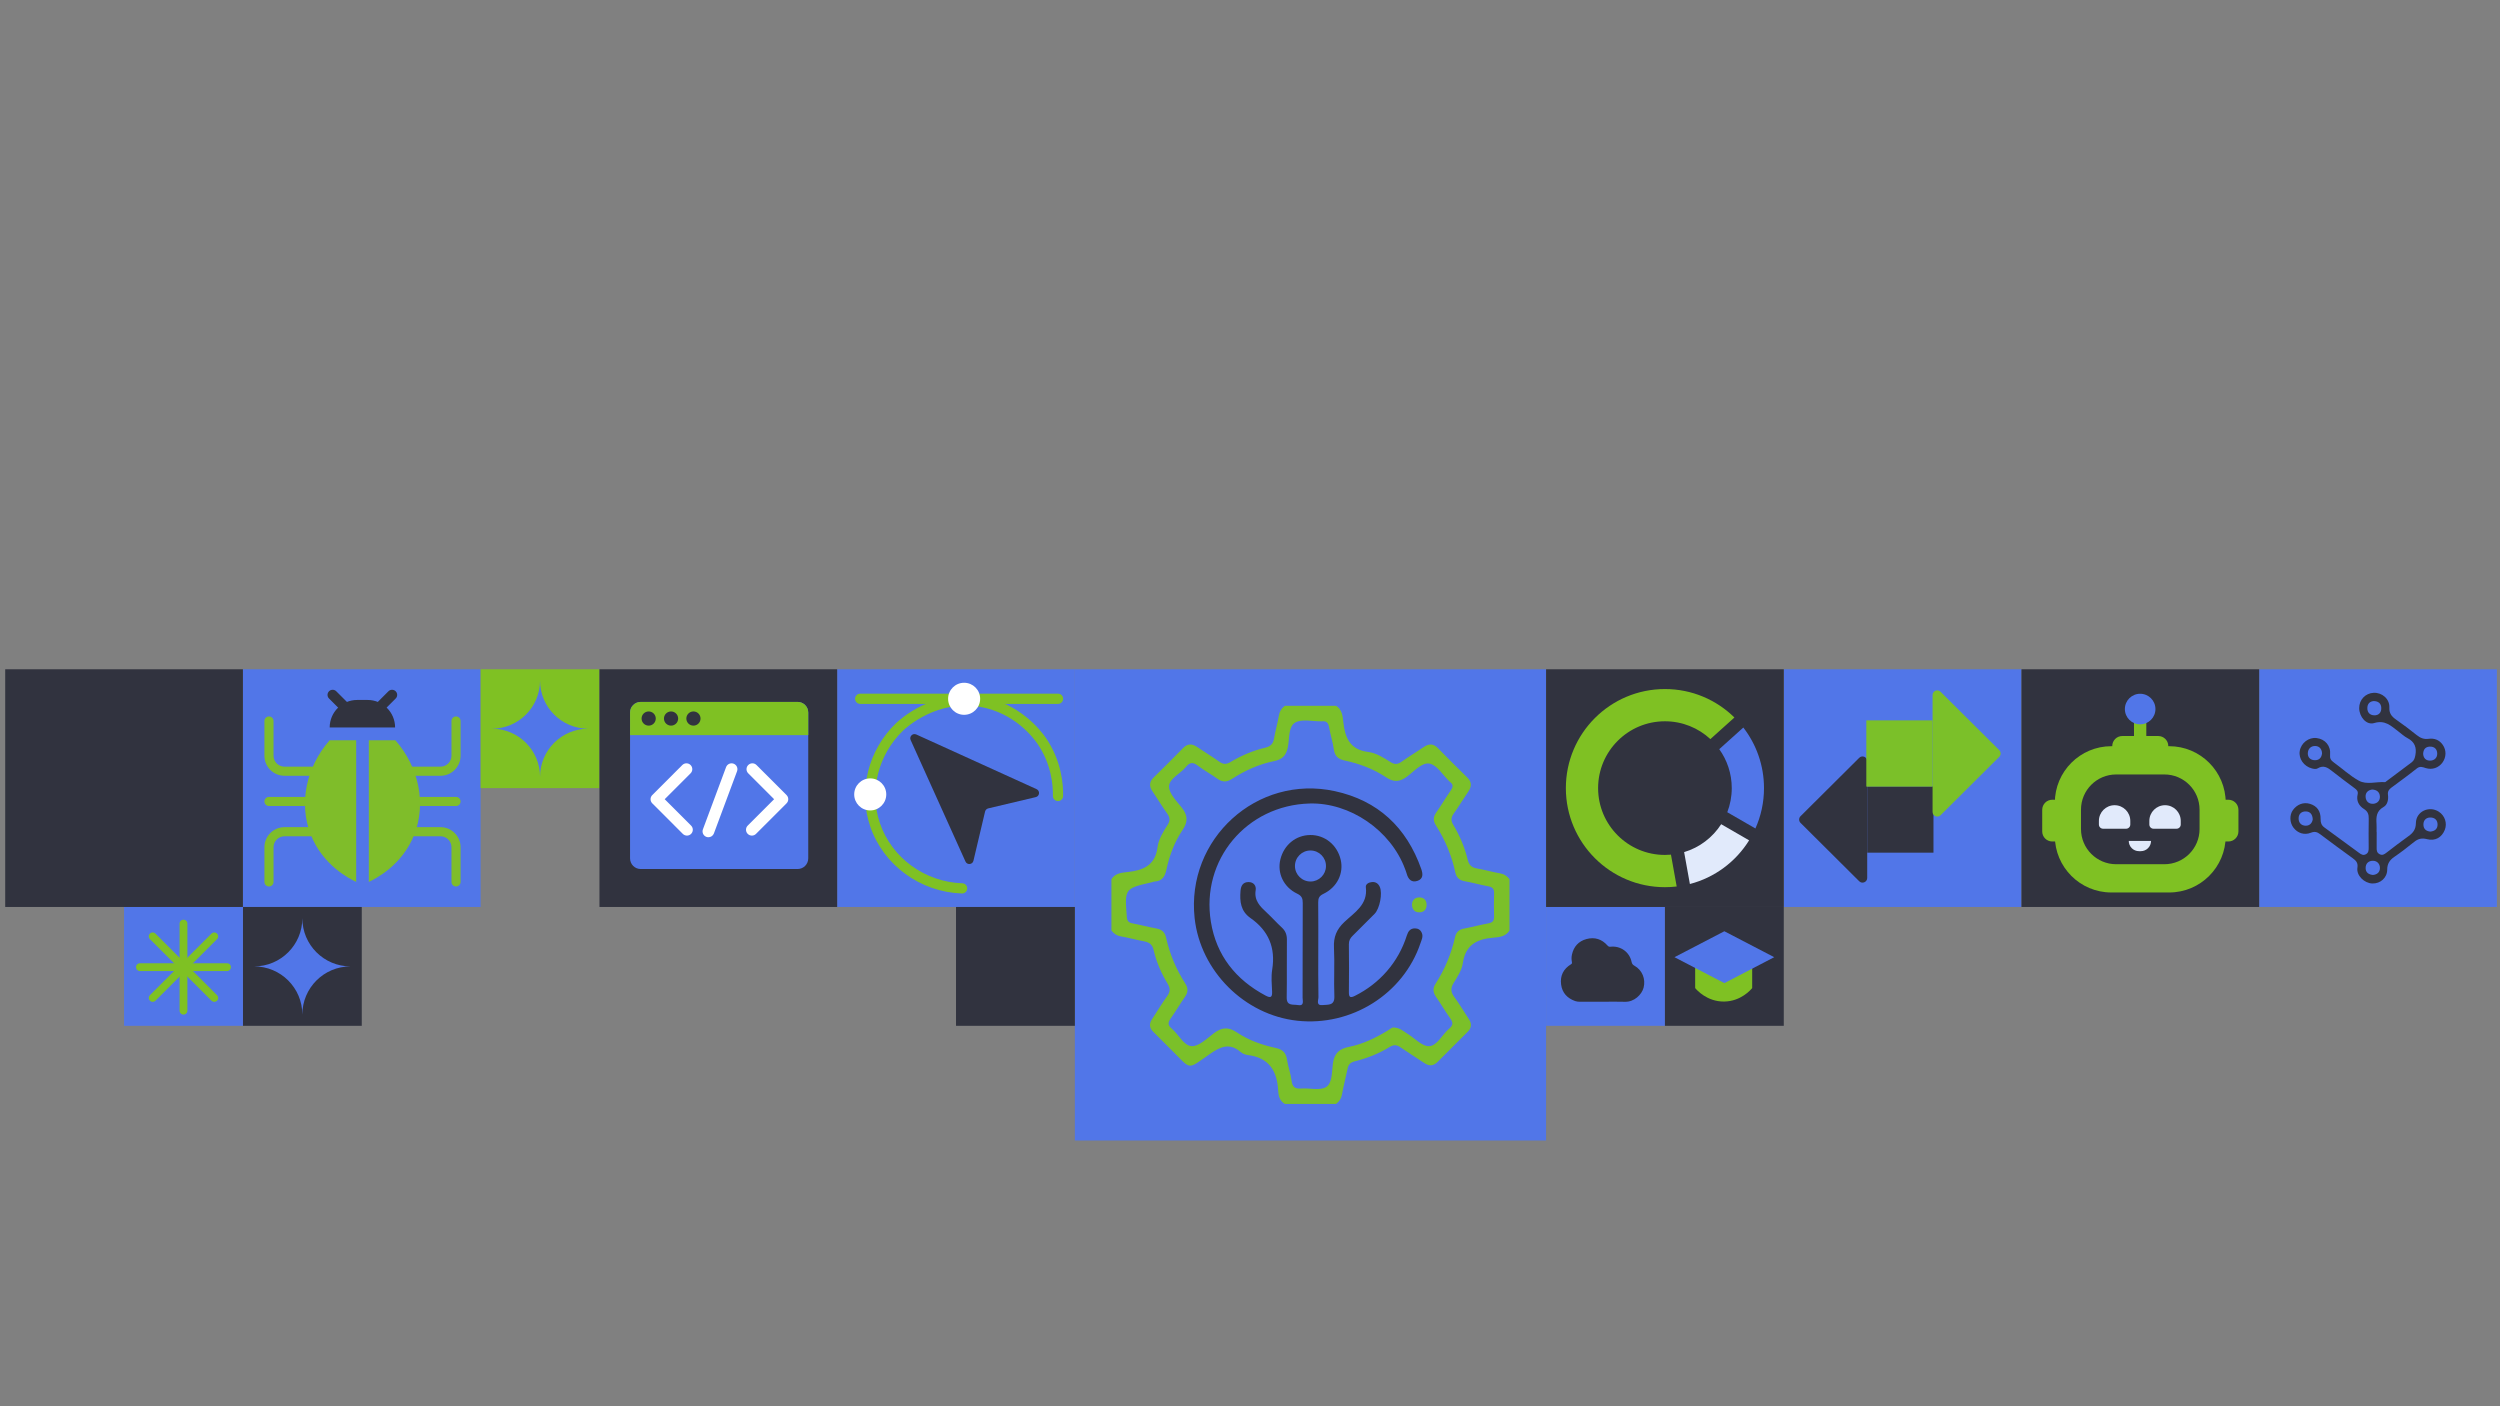 <?xml version="1.0" encoding="UTF-8" standalone="no"?>
<!-- Generator: Adobe Illustrator 25.2.1, SVG Export Plug-In . SVG Version: 6.00 Build 0)  -->

<svg
   version="1.1"
   id="Слой_1"
   x="0px"
   y="0px"
   viewBox="0 0 1920 1080"
   style="enable-background:new 0 0 1920 1080;"
   xml:space="preserve"
   sodipodi:docname="down.svg"
   inkscape:export-filename="../../Pictures/bod/down.svg"
   inkscape:export-xdpi="96"
   inkscape:export-ydpi="96"
   inkscape:version="1.4 (1:1.4+202410161351+e7c3feb100)"
   xmlns:inkscape="http://www.inkscape.org/namespaces/inkscape"
   xmlns:sodipodi="http://sodipodi.sourceforge.net/DTD/sodipodi-0.dtd"
   xmlns="http://www.w3.org/2000/svg"
   xmlns:svg="http://www.w3.org/2000/svg"><rect x="0" y="0" width="1920" height="1080" fill="#808080" stroke="none"/><defs
   id="defs57" /><sodipodi:namedview
   id="namedview57"
   pagecolor="#ffffff"
   bordercolor="#000000"
   borderopacity="0.25"
   inkscape:showpageshadow="2"
   inkscape:pageopacity="0.0"
   inkscape:pagecheckerboard="0"
   inkscape:deskcolor="#d1d1d1"
   inkscape:export-bgcolor="#00000000"
   inkscape:zoom="0.45703125"
   inkscape:cx="951.79487"
   inkscape:cy="703.45299"
   inkscape:window-width="1920"
   inkscape:window-height="1011"
   inkscape:window-x="0"
   inkscape:window-y="0"
   inkscape:window-maximized="1"
   inkscape:current-layer="Слой_1" />
<style
   type="text/css"
   id="style1">
	.st0{fill:#5176E8;}
	.st1{fill:#31333F;}
	.st2{fill:#7FC123;}
	.st3{fill:#FFFFFF;}
	.st4{fill:#E1EAFB;}
	.st5{fill:#7BC029;}
	.st6{fill:none;stroke:#7FC123;stroke-width:6;stroke-linecap:round;stroke-linejoin:round;stroke-miterlimit:10;}
	.st7{fill:#7FBD2A;}
</style>











































<g
   id="g58"
   transform="translate(-7.051,78.742)"
   style="display:none"><rect
     x="1737.6"
     y="425.26"
     class="st0"
     width="182.55"
     height="182.55"
     id="rect1" /><rect
     x="1372.49"
     y="425.26"
     class="st0"
     width="182.55"
     height="182.55"
     id="rect2" /><rect
     x="645.49"
     y="425.26"
     class="st0"
     width="182.55"
     height="182.55"
     id="rect3" /><rect
     x="189.11"
     y="425.26"
     class="st0"
     width="182.55"
     height="182.55"
     id="rect4" /><rect
     x="828.04"
     y="245.91"
     class="st0"
     width="361.89"
     height="361.89"
     id="rect5" /><rect
     x="1555.04"
     y="425.26"
     class="st1"
     width="182.55"
     height="182.55"
     id="rect6" /><rect
     x="1189.94"
     y="333.98"
     class="st0"
     width="91.28"
     height="91.28"
     id="rect7" /><rect
     x="1281.21"
     y="333.98"
     class="st1"
     width="91.28"
     height="91.28"
     id="rect8" /><rect
     x="736.77"
     y="333.98"
     class="st1"
     width="91.28"
     height="91.28"
     id="rect9" /><rect
     x="189.11"
     y="333.98"
     class="st1"
     width="91.28"
     height="91.28"
     id="rect10" /><rect
     x="97.83"
     y="333.98"
     class="st0"
     width="91.28"
     height="91.28"
     id="rect11" /><rect
     x="371.66"
     y="516.53"
     class="st2"
     width="91.28"
     height="91.28"
     id="rect12" /><path
     class="st0"
     d="m 417.3,525.19 v 0 c 0,20.42 -16.56,36.98 -36.98,36.98 v 0 c 20.42,0 36.98,16.56 36.98,36.98 v 0 c 0,-20.42 16.56,-36.98 36.98,-36.98 v 0 c -20.43,0 -36.98,-16.56 -36.98,-36.98 z"
     id="path12" /><path
     class="st0"
     d="m 234.74,342.64 v 0 c 0,20.42 -16.56,36.98 -36.98,36.98 v 0 c 20.42,0 36.98,16.56 36.98,36.98 v 0 c 0,-20.42 16.56,-36.98 36.98,-36.98 v 0 c -20.42,0 -36.98,-16.56 -36.98,-36.98 z"
     id="path13" /><rect
     x="1189.94"
     y="425.26"
     class="st1"
     width="182.55"
     height="182.55"
     id="rect13" /><rect
     x="462.94"
     y="425.26"
     class="st1"
     width="182.55"
     height="182.55"
     id="rect14" /><rect
     x="6.55"
     y="425.26"
     class="st1"
     width="182.55"
     height="182.55"
     id="rect15" /><path
     class="st0"
     d="M 615.11,454.4 H 494.6 c -4.51,0 -8.17,3.66 -8.17,8.17 v 112 c 0,4.51 3.66,8.17 8.17,8.17 h 120.51 c 4.51,0 8.17,-3.66 8.17,-8.17 v -112 c 0,-4.51 -3.66,-8.17 -8.17,-8.17 z"
     id="path15" /><path
     class="st2"
     d="M 615.11,454.4 H 494.6 c -4.51,0 -8.17,3.66 -8.17,8.17 v 17.36 h 136.85 v -17.36 c 0,-4.51 -3.66,-8.17 -8.17,-8.17 z"
     id="path16" /><circle
     class="st1"
     cx="500.73"
     cy="467.17"
     r="5.45"
     id="circle16" /><circle
     class="st1"
     cx="517.92"
     cy="467.17"
     r="5.45"
     id="circle17" /><circle
     class="st1"
     cx="535.11"
     cy="467.17"
     r="5.45"
     id="circle18" /><path
     class="st3"
     d="m 530.13,557.07 c -1.15,0 -2.3,-0.44 -3.18,-1.32 L 503.5,532.3 c -1.76,-1.76 -1.76,-4.61 0,-6.36 l 23.06,-23.06 c 1.76,-1.76 4.61,-1.76 6.36,0 1.76,1.76 1.76,4.61 0,6.36 l -19.88,19.88 20.27,20.27 c 1.76,1.76 1.76,4.61 0,6.36 -0.87,0.89 -2.03,1.32 -3.18,1.32 z"
     id="path18" /><path
     class="st3"
     d="m 579.98,557.07 c -1.15,0 -2.3,-0.44 -3.18,-1.32 -1.76,-1.76 -1.76,-4.61 0,-6.36 l 20.27,-20.27 -19.88,-19.88 c -1.76,-1.76 -1.76,-4.61 0,-6.36 1.76,-1.76 4.61,-1.76 6.36,0 l 23.06,23.06 c 0.84,0.84 1.32,1.99 1.32,3.18 0,1.19 -0.47,2.34 -1.32,3.18 l -23.45,23.45 c -0.87,0.89 -2.02,1.32 -3.18,1.32 z"
     id="path19" /><path
     class="st3"
     d="m 546.61,558.33 c -0.52,0 -1.05,-0.09 -1.57,-0.28 -2.33,-0.87 -3.52,-3.46 -2.65,-5.79 l 17.78,-47.77 c 0.87,-2.33 3.46,-3.52 5.79,-2.65 2.33,0.87 3.52,3.46 2.65,5.79 l -17.78,47.77 c -0.68,1.82 -2.39,2.93 -4.22,2.93 z"
     id="path20" /><g
     id="g27">
	<path
   class="st2"
   d="m 1668.57,476.66 h -44.42 c -23.97,0 -43.41,19.43 -43.41,43.41 v 25.53 c 0,23.97 19.44,43.4 43.41,43.4 h 44.42 c 23.97,0 43.41,-19.43 43.41,-43.4 v -25.53 c 0,-23.98 -19.44,-43.41 -43.41,-43.41 z m 23.32,63.62 c 0,14.92 -12.1,27.02 -27.02,27.02 h -37.02 c -14.92,0 -27.02,-12.1 -27.02,-27.02 v -14.89 c 0,-14.93 12.1,-27.03 27.02,-27.03 h 37.02 c 14.92,0 27.02,12.1 27.02,27.03 z"
   id="path21" />
	<path
   class="st2"
   d="m 1713.93,549.85 h -1.95 c -4.28,0 -7.74,-3.47 -7.74,-7.74 v -16.6 c 0,-4.28 3.47,-7.74 7.74,-7.74 h 1.95 c 4.28,0 7.74,3.47 7.74,7.74 v 16.6 c 0.01,4.27 -3.46,7.74 -7.74,7.74 z"
   id="path22" />
	<path
   class="st2"
   d="m 1667.89,476.58 v 1.95 c 0,4.28 -3.47,7.74 -7.74,7.74 h -27.57 c -4.28,0 -7.74,-3.47 -7.74,-7.74 v -1.95 c 0,-4.28 3.47,-7.74 7.74,-7.74 h 27.57 c 4.27,-0.01 7.74,3.46 7.74,7.74 z"
   id="path23" />
	
		<rect
   x="1641.72"
   y="453.68"
   transform="rotate(180,1646.448,463.001)"
   class="st2"
   width="9.45"
   height="18.64"
   id="rect23" />
	<path
   class="st2"
   d="m 1580.66,549.85 h -1.95 c -4.28,0 -7.74,-3.47 -7.74,-7.74 v -16.6 c 0,-4.28 3.47,-7.74 7.74,-7.74 h 1.95 c 4.28,0 7.74,3.47 7.74,7.74 v 16.6 c 0,4.27 -3.46,7.74 -7.74,7.74 z"
   id="path24" />
	<path
   class="st4"
   d="m 1627.34,521.98 v 0 c -6.66,0 -12.06,5.4 -12.06,12.06 v 2.78 c 0,1.78 1.44,3.22 3.22,3.22 h 17.68 c 1.78,0 3.22,-1.44 3.22,-3.22 v -2.78 c 0,-6.66 -5.4,-12.06 -12.06,-12.06 z"
   id="path25" />
	<path
   class="st4"
   d="m 1666.08,521.98 v 0 c -6.66,0 -12.06,5.4 -12.06,12.06 v 2.78 c 0,1.78 1.44,3.22 3.22,3.22 h 17.68 c 1.78,0 3.22,-1.44 3.22,-3.22 v -2.78 c 0.01,-6.66 -5.39,-12.06 -12.06,-12.06 z"
   id="path26" />
	<path
   class="st4"
   d="m 1647.35,557.28 h -1.4 c -4.34,0 -7.85,-3.52 -7.85,-7.85 v 0 h 17.11 v 0 c -0.01,4.33 -3.52,7.85 -7.86,7.85 z"
   id="path27" />
	<circle
   class="st0"
   cx="1646.45"
   cy="448.13"
   r="11.74"
   id="circle27" />
</g><path
     class="st2"
     d="m 1349.26,396.27 c -1,1.21 -9,10.55 -22.34,10.34 -12.81,-0.2 -20.38,-9.05 -21.45,-10.34 0,-6.04 0,-12.09 0,-18.13 h 43.79 z"
     id="path28" /><polygon
     class="st0"
     points="1326.85,352.62 1288.55,372.54 1326.85,392.47 1365.15,372.54 "
     id="polygon28" /><path
     class="st4"
     d="m 1295.96,467.38 4.42,-24.49 c 19.13,4.96 35.33,17.18 45.49,33.54 l -21.45,12.39 c -6.55,-10.19 -16.61,-17.9 -28.46,-21.44 z"
     id="path29" /><path
     class="st2"
     d="m 1316.12,554.17 18.46,16.59 c -13.73,13.52 -32.57,21.86 -53.36,21.86 -42.02,0 -76.09,-34.06 -76.09,-76.08 0,-42.02 34.07,-76.09 76.09,-76.09 3.06,0 6.07,0.18 9.03,0.53 l -4.4,24.45 c -1.53,-0.14 -3.07,-0.21 -4.63,-0.21 -28.34,0 -51.32,22.97 -51.32,51.32 0,28.34 22.98,51.32 51.32,51.32 13.48,0 25.74,-5.19 34.9,-13.69 z"
     id="path30" /><path
     class="st0"
     d="m 1357.3,516.54 c 0,17.52 -5.93,33.66 -15.88,46.52 l -18.49,-16.62 c 6.05,-8.42 9.61,-18.75 9.61,-29.9 0,-6.53 -1.22,-12.78 -3.44,-18.52 l 21.61,-12.48 c 4.24,9.47 6.59,19.96 6.59,31 z"
     id="path31" /><g
     id="g34">
	<path
   class="st2"
   d="m 741.46,597.45 c -0.05,0 -0.09,0 -0.13,0 -32.05,-1.08 -60.36,-21.78 -70.46,-51.52 -9.33,-27.5 -1.59,-58.57 19.71,-79.16 2.89,-2.79 29.27,-27.05 66.45,-20.33 28.79,5.21 44.65,25.53 48.83,31.64 11.87,17.36 13.35,35.37 13.17,44.56 -0.04,2.14 -1.79,3.85 -3.93,3.85 -0.03,0 -0.05,0 -0.08,0 -2.17,-0.04 -3.89,-1.83 -3.85,-4 0.16,-8.25 -1.16,-24.41 -11.8,-39.97 -3.74,-5.47 -17.95,-23.68 -43.74,-28.34 -33.34,-6.03 -57,15.75 -59.59,18.25 -19.13,18.49 -26.09,46.35 -17.73,70.98 9.05,26.66 34.48,45.23 63.28,46.2 2.17,0.07 3.87,1.89 3.79,4.06 -0.07,2.11 -1.81,3.78 -3.92,3.78 z"
   id="path32" />
	<circle
   class="st3"
   cx="670.89"
   cy="521.36"
   r="12.31"
   id="circle32" />
	<path
   class="st2"
   d="M 815.11,451.85 H 663.17 c -2.17,0 -3.93,-1.76 -3.93,-3.93 0,-2.17 1.76,-3.93 3.93,-3.93 h 151.94 c 2.17,0 3.93,1.76 3.93,3.93 0,2.17 -1.76,3.93 -3.93,3.93 z"
   id="path33" />
	<circle
   class="st3"
   cx="743"
   cy="447.92"
   r="12.31"
   id="circle33" />
	<path
   class="st1"
   d="m 706.23,475.32 c 30.8,14 61.6,28 92.4,42 2.81,1.28 2.41,5.39 -0.59,6.11 l -36.54,8.67 c -1.19,0.28 -2.12,1.22 -2.41,2.41 -2.98,12.61 -5.96,25.21 -8.94,37.82 -0.71,3.01 -4.84,3.41 -6.11,0.59 -14.04,-31.1 -28.07,-62.21 -42.11,-93.31 -1.23,-2.73 1.58,-5.52 4.3,-4.29 z"
   id="path34" />
</g><rect
     x="1436.57"
     y="466.96"
     class="st1"
     width="50.89"
     height="50.89"
     id="rect34" /><path
     class="st1"
     d="m 1385.35,494.96 45.08,44.85 c 2.27,2.26 6.14,0.65 6.14,-2.55 v -89.71 c 0,-3.2 -3.87,-4.81 -6.14,-2.55 l -45.08,44.85 c -1.41,1.41 -1.41,3.7 0,5.11 z"
     id="path35" /><rect
     x="1435.88"
     y="517.68"
     transform="rotate(180,1461.327,543.127)"
     class="st5"
     width="50.89"
     height="50.89"
     id="rect35" /><path
     class="st5"
     d="m 1537.99,545.68 -45.08,44.85 c -2.27,2.26 -6.14,0.65 -6.14,-2.55 v -89.71 c 0,-3.2 3.87,-4.81 6.14,-2.55 l 45.08,44.85 c 1.42,1.41 1.42,3.7 0,5.11 z"
     id="path36" /><line
     class="st6"
     x1="143.47"
     y1="345.6"
     x2="143.47"
     y2="412.49"
     id="line36" /><line
     class="st6"
     x1="110.02"
     y1="379.04"
     x2="176.91"
     y2="379.04"
     id="line37" /><line
     class="st6"
     x1="119.82"
     y1="355.39"
     x2="167.12"
     y2="402.69"
     id="line38" /><line
     class="st6"
     x1="119.82"
     y1="402.69"
     x2="167.12"
     y2="355.39"
     id="line39" /><g
     id="g50">
	<g
   id="g49">
		<path
   class="st7"
   d="m 209.13,592.07 c -1.93,0 -3.5,-1.57 -3.5,-3.5 v -26.64 c 0,-8.5 6.92,-15.42 15.42,-15.42 h 25.11 c 1.93,0 3.5,1.57 3.5,3.5 0,1.93 -1.57,3.5 -3.5,3.5 h -25.11 c -4.64,0 -8.42,3.78 -8.42,8.42 v 26.64 c 0,1.93 -1.56,3.5 -3.5,3.5 z"
   id="path39" />
		<path
   class="st7"
   d="m 246.15,507.05 h -25.11 c -8.5,0 -15.42,-6.92 -15.42,-15.42 v -26.64 c 0,-1.93 1.57,-3.5 3.5,-3.5 1.93,0 3.5,1.57 3.5,3.5 v 26.64 c 0,4.64 3.77,8.42 8.42,8.42 h 25.11 c 1.93,0 3.5,1.57 3.5,3.5 0,1.93 -1.56,3.5 -3.5,3.5 z"
   id="path40" />
		<path
   class="st7"
   d="m 244.45,530.28 h -35.32 c -1.93,0 -3.5,-1.57 -3.5,-3.5 0,-1.93 1.57,-3.5 3.5,-3.5 h 35.32 c 1.93,0 3.5,1.57 3.5,3.5 0,1.93 -1.56,3.5 -3.5,3.5 z"
   id="path41" />
		<path
   class="st7"
   d="m 276.11,479.8 v 108.77 c -5.4,-2.54 -25.67,-12.86 -34.89,-36.26 -9.38,-23.79 -3.66,-51.81 14.47,-72.51 6.8,0 13.61,0 20.42,0 z"
   id="path42" />
		<path
   class="st7"
   d="m 352.78,592.07 c 1.93,0 3.5,-1.57 3.5,-3.5 v -26.64 c 0,-8.5 -6.92,-15.42 -15.42,-15.42 h -25.11 c -1.93,0 -3.5,1.57 -3.5,3.5 0,1.93 1.57,3.5 3.5,3.5 h 25.11 c 4.64,0 8.42,3.78 8.42,8.42 v 26.64 c 0,1.93 1.57,3.5 3.5,3.5 z"
   id="path43" />
		<path
   class="st7"
   d="m 315.76,507.05 h 25.11 c 8.5,0 15.42,-6.92 15.42,-15.42 v -26.64 c 0,-1.93 -1.57,-3.5 -3.5,-3.5 -1.93,0 -3.5,1.57 -3.5,3.5 v 26.64 c 0,4.64 -3.77,8.42 -8.42,8.42 h -25.11 c -1.93,0 -3.5,1.57 -3.5,3.5 0,1.93 1.57,3.5 3.5,3.5 z"
   id="path44" />
		<path
   class="st7"
   d="m 317.46,530.28 h 35.32 c 1.93,0 3.5,-1.57 3.5,-3.5 0,-1.93 -1.57,-3.5 -3.5,-3.5 h -35.32 c -1.93,0 -3.5,1.57 -3.5,3.5 0,1.93 1.57,3.5 3.5,3.5 z"
   id="path45" />
		<path
   class="st7"
   d="m 285.8,479.8 v 108.77 c 5.4,-2.54 25.67,-12.86 34.89,-36.26 9.38,-23.79 3.66,-51.81 -14.47,-72.51 -6.8,0 -13.61,0 -20.42,0 z"
   id="path46" />
		<g
   id="g47">
			<path
   class="st1"
   d="m 285.05,448.82 h -8.01 c -11.66,0 -21.11,9.45 -21.11,21.11 v 0 h 50.23 v 0 c -0.01,-11.66 -9.46,-21.11 -21.11,-21.11 z"
   id="path47" />
		</g>
		<path
   class="st1"
   d="m 287.52,461.3 v 0 c -1.54,-1.54 -1.54,-4.03 0,-5.56 l 13.59,-13.59 c 1.54,-1.54 4.03,-1.54 5.56,0 v 0 c 1.54,1.54 1.54,4.03 0,5.56 l -13.59,13.59 c -1.53,1.53 -4.02,1.53 -5.56,0 z"
   id="path48" />
		<path
   class="st1"
   d="m 274.63,461.3 v 0 c 1.54,-1.54 1.54,-4.03 0,-5.56 l -13.59,-13.59 c -1.54,-1.54 -4.03,-1.54 -5.56,0 v 0 c -1.54,1.54 -1.54,4.03 0,5.56 l 13.59,13.59 c 1.53,1.53 4.02,1.53 5.56,0 z"
   id="path49" />
	</g>
</g><g
     id="g52">
	<g
   id="g51">
		<path
   class="st1"
   d="m 1265.17,388 c -0.85,6.41 -4.72,10.52 -10.78,12.69 -1.23,0.43 -2.42,0.54 -3.68,0.53 -5.87,-0.01 -11.74,-0.01 -17.61,-0.01 -5.65,0 -11.31,-0.15 -16.95,0.04 -7.08,0.23 -12.96,-5.51 -14.35,-10.89 -1.69,-6.56 1.06,-13.47 7,-16.77 1.29,-0.72 1.93,-1.45 2.25,-2.99 1.54,-7.55 8.45,-12.49 16.12,-11.65 1.05,0.12 1.65,-0.1 2.36,-0.9 4.36,-4.95 9.86,-6.69 16.18,-4.98 6.06,1.65 9.8,5.79 11.15,11.97 0.42,1.89 0.38,3.83 0.01,5.72 -0.17,0.85 -0.03,1.23 0.72,1.68 5.83,3.56 8.47,8.83 7.58,15.56 z"
   id="path50" />
	</g>
</g><g
     id="g55">
	<g
   id="g54">
		<path
   class="st5"
   d="m 989.29,274 c 13.13,0 26.27,0 39.4,0 2.39,1.84 3.95,4.01 4.49,7.18 1.02,5.99 2.76,11.87 3.77,17.86 0.7,4.12 2.68,6.15 6.76,7.1 9.5,2.23 18.43,6.08 26.8,11.08 3.15,1.88 5.56,1.79 8.57,-0.37 5.49,-3.96 11.36,-7.39 16.94,-11.22 3.94,-2.7 7.34,-2.73 10.83,0.83 7.43,7.59 14.94,15.11 22.54,22.54 3.56,3.48 3.54,6.88 0.83,10.83 -3.83,5.59 -7.26,11.45 -11.22,16.94 -2.16,3 -2.35,5.46 -0.37,8.56 3.42,5.34 7.03,11.05 7.79,17.16 1.77,14.09 10.96,17.83 22.95,19.15 4.6,0.51 9.57,0.86 12.48,5.52 0,13.13 0,26.27 0,39.4 -1.84,2.39 -4.01,3.95 -7.18,4.49 -5.99,1.02 -11.87,2.71 -17.85,3.81 -3.91,0.72 -6.35,2.33 -7.32,6.51 -2.16,9.28 -5.92,18.02 -10.86,26.14 -2.23,3.66 -1.92,6.29 0.53,9.66 4.12,5.65 7.66,11.71 11.52,17.54 2.36,3.57 2,6.72 -1.02,9.7 -4.66,4.61 -9.22,9.32 -13.9,13.9 -15.57,15.23 -11.47,15.68 -29.45,3.15 -8.15,-5.68 -15.12,-8.91 -23.66,-1.63 -1.47,1.26 -3.62,2.13 -5.56,2.37 -16.49,2 -22.61,12.39 -23.34,27.74 -0.17,3.68 -1.3,7.62 -5.07,9.79 -13.13,0 -26.27,0 -39.4,0 -2.38,-1.84 -3.92,-4.01 -4.49,-7.18 -1.19,-6.65 -2.94,-13.2 -4.31,-19.83 -0.66,-3.19 -2.1,-4.86 -5.54,-5.71 -9.44,-2.33 -18.48,-5.92 -26.79,-11.01 -3.25,-1.99 -5.58,-1.63 -8.49,0.39 -5.93,4.12 -12.1,7.89 -18.09,11.93 -3.75,2.53 -7.02,2.39 -10.27,-0.9 -7.62,-7.72 -15.31,-15.37 -23.01,-23.02 -3.01,-2.99 -3.38,-6.14 -1.01,-9.7 3.74,-5.65 7.15,-11.53 11.16,-16.97 2.75,-3.73 3.17,-6.72 0.6,-10.85 -2.96,-4.75 -6.3,-9.92 -7.06,-15.25 -2.03,-14.06 -10.86,-18.54 -23.39,-19.57 -4.61,-0.38 -9.56,-0.87 -12.47,-5.51 0,-13.13 0,-26.27 0,-39.4 1.84,-2.38 4.01,-3.94 7.19,-4.48 6,-1.01 11.86,-2.77 17.86,-3.78 4.14,-0.7 6.11,-2.73 7.08,-6.78 2.28,-9.49 6.09,-18.43 11.1,-26.79 1.89,-3.15 1.78,-5.56 -0.38,-8.56 -3.95,-5.49 -7.39,-11.36 -11.22,-16.94 -2.7,-3.95 -2.72,-7.35 0.84,-10.82 7.6,-7.43 15.11,-14.94 22.54,-22.54 3.48,-3.56 6.88,-3.52 10.83,-0.82 5.59,3.83 11.45,7.26 16.94,11.22 3.01,2.17 5.46,2.34 8.56,0.36 5.34,-3.42 11.06,-7.03 17.16,-7.79 14.11,-1.75 17.82,-10.97 19.13,-22.95 0.51,-4.62 0.89,-9.57 5.53,-12.48 z M 945.4,521.02 c 0.97,-0.08 2.77,1.47 4.68,2.62 9.16,5.52 18.79,10.2 29.25,12.26 7.57,1.49 11.3,4.91 12.41,12.62 0.92,6.36 0.29,15.11 5.19,18.21 4.75,3 12.72,0.67 19.24,1.18 4.89,0.38 6.8,-1.36 7.38,-6.25 0.63,-5.35 2.7,-10.52 3.45,-15.87 0.74,-5.3 3.36,-7.89 8.48,-8.99 10.67,-2.3 21.02,-5.92 30.06,-12.01 6.57,-4.42 11.66,-3.9 17.69,0.69 5.33,4.07 11.61,10.26 17.08,9.88 6.05,-0.42 9.95,-9.06 15.31,-13.53 3.25,-2.71 2.8,-4.87 0.59,-7.95 -3.82,-5.32 -7.09,-11.04 -10.85,-16.41 -2.39,-3.42 -2.54,-6.57 -0.32,-10.03 7.03,-10.94 12.03,-22.74 14.85,-35.45 0.87,-3.92 3.08,-6.22 7.26,-6.96 6.22,-1.1 12.34,-2.79 18.55,-3.97 2.92,-0.55 4.08,-1.75 4.32,-4.87 1.71,-21.9 1.78,-21.9 -19.26,-26.71 -0.66,-0.15 -1.3,-0.51 -1.96,-0.54 -5.81,-0.24 -8.04,-3.78 -9.16,-9.04 -2.32,-10.91 -6.2,-21.36 -12.44,-30.6 -4.22,-6.24 -4.03,-11.19 0.57,-17.03 4.03,-5.11 10.01,-11.06 9.84,-16.47 -0.18,-5.99 -8.7,-9.64 -12.96,-14.87 -2.78,-3.41 -5.22,-3.99 -8.96,-1.12 -4.83,3.71 -10.28,6.6 -15.22,10.17 -3.86,2.78 -7.21,2.71 -11.16,0.15 -9.95,-6.42 -20.7,-11.32 -32.29,-13.65 -6.62,-1.33 -9.47,-4.54 -10.71,-10.96 -1.25,-6.5 -0.28,-15.55 -5.57,-18.66 -5.08,-2.99 -13.19,-0.86 -19.97,-0.98 -0.23,0 -0.46,0.02 -0.68,0 -3.38,-0.4 -4.78,1.18 -5.37,4.48 -1.02,5.78 -2.89,11.42 -3.7,17.21 -0.72,5.16 -3.48,7.41 -8.22,8.41 -11.38,2.4 -22.21,6.48 -31.87,12.89 -5.84,3.87 -10.28,3.71 -15.86,-0.37 -5.57,-4.06 -11.67,-11.28 -17.55,-10.13 -5.77,1.13 -10.25,8.88 -15.3,13.72 -0.16,0.16 -0.31,0.33 -0.49,0.47 -2.56,1.89 -2.3,3.82 -0.57,6.31 3.87,5.57 7.3,11.45 11.2,16.99 2.42,3.43 2.54,6.43 0.29,9.96 -7.11,11.15 -12.12,23.21 -14.91,36.15 -0.87,4.04 -3.23,6.06 -7.36,6.77 -6,1.04 -11.88,2.78 -17.88,3.84 -3.31,0.59 -4.64,1.98 -4.53,5.37 0.19,5.88 0.18,11.78 0,17.66 -0.1,3.31 1.03,4.87 4.42,5.47 6.22,1.1 12.34,2.81 18.55,3.96 3.83,0.71 6.14,2.69 6.97,6.4 2.9,12.92 7.89,24.96 15.07,36.09 2.25,3.49 1.93,6.64 -0.44,10.02 -3.76,5.37 -7.01,11.1 -10.85,16.41 -2.29,3.17 -2.4,5.31 0.75,7.94 5.36,4.46 9.24,13.14 15.33,13.48 5.52,0.31 11.39,-6.36 17.17,-9.84 2.87,-1.7 5.29,-4.36 10.46,-4.52 z"
   id="path52" />
		<path
   class="st1"
   d="m 1002.99,461.72 c 0,-12.23 -0.1,-24.45 0.06,-36.68 0.04,-3.28 -0.72,-5.07 -4.01,-6.64 -10.59,-5.09 -15.73,-15.82 -13.26,-26.25 2.7,-11.38 12.17,-19.05 23.4,-18.94 11.03,0.11 20.15,7.54 22.91,18.67 2.61,10.52 -2.4,21.37 -12.91,26.39 -3.54,1.69 -4.28,3.68 -4.26,7.18 0.12,24.22 0.03,48.45 0.12,72.67 0.01,2.47 -1.57,6.66 3.75,5.67 3.58,-0.66 8.57,0.97 8.45,-5.83 -0.26,-14.71 0.03,-29.43 -0.15,-44.15 -0.05,-3.94 1.04,-6.92 3.93,-9.58 3.99,-3.68 7.61,-7.76 11.59,-11.46 5.04,-4.69 9.78,-9.22 8.46,-17.22 -0.56,-3.43 1.65,-6.27 5.57,-6.21 4.11,0.06 5.73,2.7 6.06,6.68 0.69,8.24 -0.1,15.69 -7.67,20.98 -13.79,9.64 -19.38,22.71 -16.65,39.54 0.89,5.52 0.33,11.31 0.08,16.95 -0.2,4.45 1.18,5.06 4.96,3.06 23.04,-12.23 37.86,-30.92 42.05,-56.69 7.75,-47.69 -27.48,-89.49 -75.77,-90.85 -30.98,-0.87 -62.24,20.5 -73.28,50.09 -0.47,1.27 -0.98,2.53 -1.34,3.84 -1.19,4.34 -3.8,7.07 -8.39,5.44 -4.44,-1.57 -4.09,-5.34 -2.77,-9.1 11.26,-31.97 33.3,-52.58 66.34,-59.76 59.86,-13 114.35,36.77 107.69,97.57 -4.44,40.54 -38.23,74.32 -78.79,78.74 -41.63,4.55 -81.56,-20.55 -94.66,-59.56 -0.84,-2.5 -2.23,-5.01 -1.03,-7.86 1.01,-2.39 2.79,-3.47 5.28,-3.5 3.58,-0.03 5.22,2.31 6.17,5.3 3.27,10.26 8.35,19.51 15.43,27.63 6.92,7.94 15.13,14.2 24.57,18.92 3.74,1.87 4.61,0.85 4.56,-3 -0.15,-12.22 -0.13,-24.45 0.01,-36.68 0.03,-2.78 -1.03,-4.67 -2.9,-6.5 -5.65,-5.55 -11.23,-11.18 -16.81,-16.8 -4,-4.03 -6.28,-15.8 -4,-20.81 1.13,-2.48 3.1,-3.88 5.93,-3.64 2.5,0.21 5.05,1.57 4.75,3.96 -1.69,13.48 8.85,19.47 16.55,26.78 5.94,5.63 8.34,11.48 7.93,19.59 -0.62,12.42 0.2,24.91 -0.3,37.34 -0.3,7.39 4.69,6.37 8.9,6.81 5.5,0.58 3.27,-3.84 3.32,-6.1 0.25,-11.99 0.13,-23.99 0.13,-35.99 z m 17.92,-64.62 c 0.05,-6.64 -5.35,-12.05 -11.99,-12.01 -6.63,0.04 -11.96,5.5 -11.84,12.15 0.12,6.37 5.27,11.54 11.64,11.68 6.63,0.14 12.14,-5.2 12.19,-11.82 z"
   id="path53" />
		<path
   class="st5"
   d="m 931.03,426.51 c -0.03,3.94 -2.13,6.14 -5.74,6.09 -3.19,-0.05 -5.4,-1.94 -5.48,-5.52 -0.08,-3.88 2.13,-5.97 5.7,-5.95 3.22,0.02 5.35,2 5.52,5.38 z"
   id="path54" />
	</g>
</g><g
     id="g57">
	<g
   id="g56">
		<path
   class="st1"
   d="m 1830,550.17 c 0,-2 -0.1,-4 0.02,-6 0.33,-5.25 0.28,-9.97 -5.38,-13.13 -3.13,-1.74 -3.87,-5.78 -3.4,-9.41 0.33,-2.56 -0.73,-4.06 -2.59,-5.44 -6.55,-4.86 -13.17,-9.63 -19.53,-14.73 -2.5,-2.01 -4.52,-1.06 -6.9,-0.31 -4.91,1.53 -9.88,-0.18 -12.83,-4.23 -2.97,-4.09 -3.13,-9.44 -0.26,-13.58 2.63,-3.79 6.45,-5.3 10.87,-4.67 3.63,0.52 6.36,-0.63 9.11,-2.82 5.2,-4.15 10.5,-8.19 15.96,-11.99 3.36,-2.34 5.3,-4.7 5.1,-9.27 -0.29,-6.54 5.63,-11.57 12.06,-11.25 6.38,0.31 11.17,5.38 11.11,11.78 -0.06,6.72 -5.54,13.26 -11.51,11.45 -8.42,-2.56 -12.96,2.22 -18.37,6.28 -2.39,1.8 -4.62,3.93 -7.24,5.3 -5.53,2.88 -7.11,7.18 -6.03,13.07 0.41,2.25 0.96,4.1 2.86,5.51 6.56,4.85 13.06,9.77 19.59,14.67 0.27,0.2 0.56,0.56 0.82,0.54 6.76,-0.49 14.1,2.24 20.19,-1.14 6.92,-3.84 12.86,-9.43 19.34,-14.11 2.09,-1.51 2.97,-2.96 2.7,-5.77 -0.67,-6.9 3.74,-12.03 10.39,-12.84 6.05,-0.73 11.91,3.79 12.93,9.97 0.98,5.9 -3.24,11.84 -9.43,13.38 -1.5,0.37 -3.12,0.68 -4.4,-0.09 -4.49,-2.73 -7.72,-0.52 -11.15,2.22 -5.59,4.47 -11.38,8.68 -17.1,12.99 -1.65,1.24 -2.99,2.36 -2.38,4.91 1.15,4.79 -0.99,8.66 -4.88,11.11 -3.03,1.91 -3.72,4.2 -3.65,7.46 0.17,7.33 0.07,14.66 0.04,21.99 -0.01,2.04 -0.06,4.03 2.05,5.24 2.15,1.24 3.79,0.13 5.44,-1.08 8.85,-6.51 17.69,-13.03 26.58,-19.48 2.27,-1.65 2.9,-3.74 2.85,-6.47 -0.1,-6.09 2.78,-9.98 8.17,-11.62 4.92,-1.49 9.88,0.32 13.1,4.79 2.73,3.78 2.54,9.6 -0.44,13.52 -3.17,4.17 -8.26,5.9 -13.3,3.89 -2.9,-1.16 -4.83,-0.69 -7.22,1.14 -8.2,6.26 -16.59,12.27 -24.92,18.38 -2.47,1.81 -4.26,3.43 -3.66,7.32 0.92,5.95 -5.23,11.91 -11.43,12.12 -6.16,0.21 -11.42,-4.34 -11.45,-10.61 -0.02,-4.52 -1.84,-7.36 -5.46,-9.83 -5.22,-3.56 -10.22,-7.46 -15.14,-11.42 -3.05,-2.46 -5.88,-3.26 -9.96,-2.18 -6.34,1.69 -11.39,-1.4 -13.65,-7.11 -2.02,-5.11 -0.1,-10.95 4.6,-13.99 7.46,-4.82 17.45,-0.17 17.58,8.68 0.07,4.89 2.11,7.58 5.72,10.13 5.71,4.03 11.21,8.36 16.78,12.59 1.63,1.24 3.14,2.43 5.39,1.23 2.17,-1.15 2.29,-2.98 2.25,-5.08 -0.08,-4 -0.02,-8 -0.02,-11.99 0.05,-0.02 0.07,-0.02 0.08,-0.02 z m 49.01,-9.73 c 0.36,2.69 2.15,4.96 5.33,4.97 3.4,0 5.61,-2.22 5.53,-5.78 -0.08,-3.35 -2.28,-5.25 -5.51,-5.19 -3.28,0.05 -5.11,2.1 -5.35,6 z m -45.55,-22.82 c -3.48,0.11 -5.82,1.86 -6.02,5.27 -0.18,3.18 1.89,5.42 5.03,5.67 3.45,0.27 5.75,-1.9 5.95,-5.27 0.19,-3.12 -1.69,-5.19 -4.96,-5.67 z m -39.24,-27.37 c -0.15,-3.3 -1.64,-5.45 -5.07,-5.59 -3.61,-0.14 -5.71,1.97 -5.74,5.39 -0.03,3.24 2.23,5.3 5.38,5.37 3.17,0.07 5.2,-1.82 5.43,-5.17 z m -5.51,59.68 c 3.22,-0.33 5.25,-1.99 5.3,-5.37 0.05,-3.4 -2.1,-5.42 -5.23,-5.46 -3.33,-0.05 -5.72,1.9 -5.63,5.58 0.09,3.4 2.31,4.91 5.56,5.25 z m 43.45,-100.25 c -3.72,0.08 -5.68,2.01 -5.78,5.24 -0.11,3.47 1.88,5.84 5.48,5.71 3.18,-0.11 5.24,-2.11 5.22,-5.51 -0.01,-3.36 -1.85,-5.19 -4.92,-5.44 z m 39.71,40.18 c 0.36,3.41 2.29,5.31 5.57,5.24 3.25,-0.07 5.45,-2.06 5.36,-5.36 -0.1,-3.45 -2.48,-5.69 -5.84,-5.55 -3.13,0.14 -4.97,2.41 -5.09,5.67 z m -39.1,93.37 c 3.29,-0.32 5.58,-1.84 5.63,-5.25 0.05,-3.6 -2.28,-5.67 -5.66,-5.63 -3.22,0.04 -5.33,2.37 -5.33,5.53 -0.01,3.22 2.14,5.08 5.36,5.35 z"
   id="path55" />
	</g>
</g></g><g
   id="g59"
   style="display:inline"><rect
     x="-1917.6"
     y="514"
     class="st0"
     width="182.55"
     height="182.55"
     id="rect1-6"
     style="fill:#5176e8"
     transform="scale(-1,1)" /><rect
     x="1369.94"
     y="-696.55"
     class="st0"
     width="182.55"
     height="182.55"
     id="rect2-7"
     style="fill:#5176e8"
     transform="scale(1,-1)" /><rect
     x="642.94"
     y="-696.55"
     class="st0"
     width="182.55"
     height="182.55"
     id="rect3-5"
     style="fill:#5176e8"
     transform="scale(1,-1)" /><rect
     x="186.56"
     y="-696.55"
     class="st0"
     width="182.55"
     height="182.55"
     id="rect4-3"
     style="fill:#5176e8"
     transform="scale(1,-1)" /><rect
     x="514.01"
     y="825.49"
     class="st0"
     width="361.89"
     height="361.89"
     id="rect5-5"
     style="fill:#5176e8"
     transform="matrix(0,1,1,0,0,0)" /><rect
     x="1552.49"
     y="-696.55"
     class="st1"
     width="182.55"
     height="182.55"
     id="rect6-6"
     style="fill:#31333f"
     transform="scale(1,-1)" /><rect
     x="1187.39"
     y="-787.83"
     class="st0"
     width="91.28"
     height="91.28"
     id="rect7-2"
     style="fill:#5176e8"
     transform="scale(1,-1)" /><rect
     x="1278.66"
     y="-787.83"
     class="st1"
     width="91.28"
     height="91.28"
     id="rect8-9"
     style="fill:#31333f"
     transform="scale(1,-1)" /><rect
     x="734.22"
     y="-787.83"
     class="st1"
     width="91.28"
     height="91.28"
     id="rect9-1"
     style="fill:#31333f"
     transform="scale(1,-1)" /><rect
     x="186.56"
     y="-787.83"
     class="st1"
     width="91.28"
     height="91.28"
     id="rect10-2"
     style="fill:#31333f"
     transform="scale(1,-1)" /><rect
     x="95.28"
     y="-787.83"
     class="st0"
     width="91.28"
     height="91.28"
     id="rect11-7"
     style="fill:#5176e8"
     transform="scale(1,-1)" /><rect
     x="369.11"
     y="-605.28"
     class="st2"
     width="91.28"
     height="91.28"
     id="rect12-0"
     style="fill:#7fc123"
     transform="scale(1,-1)" /><path
     class="st0"
     d="m 414.75,596.62 v 0 c 0,-20.42 -16.56,-36.98 -36.98,-36.98 v 0 c 20.42,0 36.98,-16.56 36.98,-36.98 v 0 c 0,20.42 16.56,36.98 36.98,36.98 v 0 c -20.43,0 -36.98,16.56 -36.98,36.98 z"
     id="path12-9"
     style="fill:#5176e8" /><path
     class="st0"
     d="m 232.19,779.17 v 0 c 0,-20.42 -16.56,-36.98 -36.98,-36.98 v 0 c 20.42,0 36.98,-16.56 36.98,-36.98 v 0 c 0,20.42 16.56,36.98 36.98,36.98 v 0 c -20.42,0 -36.98,16.56 -36.98,36.98 z"
     id="path13-3"
     style="fill:#5176e8" /><rect
     x="1187.39"
     y="-696.55"
     class="st1"
     width="182.55"
     height="182.55"
     id="rect13-6"
     style="fill:#31333f"
     transform="scale(1,-1)" /><rect
     x="460.39"
     y="-696.55"
     class="st1"
     width="182.55"
     height="182.55"
     id="rect14-0"
     style="fill:#31333f"
     transform="scale(1,-1)" /><rect
     x="4"
     y="-696.55"
     class="st1"
     width="182.55"
     height="182.55"
     id="rect15-6"
     style="fill:#31333f"
     transform="scale(1,-1)" /><path
     class="st0"
     d="m 612.56,539.07 h -120.51 c -4.51,0 -8.17,3.66 -8.17,8.17 v 112 c 0,4.51 3.66,8.17 8.17,8.17 h 120.51 c 4.51,0 8.17,-3.66 8.17,-8.17 v -112 c 0,-4.51 -3.66,-8.17 -8.17,-8.17 z"
     id="path15-2"
     style="fill:#5176e8" /><path
     class="st2"
     d="m 612.56,539.07 h -120.51 c -4.51,0 -8.17,3.66 -8.17,8.17 v 17.36 h 136.85 v -17.36 c 0,-4.51 -3.66,-8.17 -8.17,-8.17 z"
     id="path16-6"
     style="fill:#7fc123" /><circle
     class="st1"
     cx="498.18"
     cy="551.84"
     r="5.45"
     id="circle16-1"
     style="fill:#31333f" /><circle
     class="st1"
     cx="515.37"
     cy="551.84"
     r="5.45"
     id="circle17-8"
     style="fill:#31333f" /><circle
     class="st1"
     cx="532.56"
     cy="551.84"
     r="5.45"
     id="circle18-7"
     style="fill:#31333f" /><path
     class="st3"
     d="m 527.58,641.74 c -1.15,0 -2.3,-0.44 -3.18,-1.32 l -23.45,-23.45 c -1.76,-1.76 -1.76,-4.61 0,-6.36 l 23.06,-23.06 c 1.76,-1.76 4.61,-1.76 6.36,0 1.76,1.76 1.76,4.61 0,6.36 l -19.88,19.88 20.27,20.27 c 1.76,1.76 1.76,4.61 0,6.36 -0.87,0.89 -2.03,1.32 -3.18,1.32 z"
     id="path18-9"
     style="fill:#ffffff" /><path
     class="st3"
     d="m 577.43,641.74 c -1.15,0 -2.3,-0.44 -3.18,-1.32 -1.76,-1.76 -1.76,-4.61 0,-6.36 l 20.27,-20.27 -19.88,-19.88 c -1.76,-1.76 -1.76,-4.61 0,-6.36 1.76,-1.76 4.61,-1.76 6.36,0 l 23.06,23.06 c 0.84,0.84 1.32,1.99 1.32,3.18 0,1.19 -0.47,2.34 -1.32,3.18 l -23.45,23.45 c -0.87,0.89 -2.02,1.32 -3.18,1.32 z"
     id="path19-2"
     style="fill:#ffffff" /><path
     class="st3"
     d="m 544.06,643 c -0.52,0 -1.05,-0.09 -1.57,-0.28 -2.33,-0.87 -3.52,-3.46 -2.65,-5.79 l 17.78,-47.77 c 0.87,-2.33 3.46,-3.52 5.79,-2.65 2.33,0.87 3.52,3.46 2.65,5.79 l -17.78,47.77 c -0.68,1.82 -2.39,2.93 -4.22,2.93 z"
     id="path20-0"
     style="fill:#ffffff" /><g
     id="g27-2"
     transform="matrix(-1,0,0,1,3290.09,96.42)">
	<path
   class="st2"
   d="m 1668.57,476.66 h -44.42 c -23.97,0 -43.41,19.43 -43.41,43.41 v 25.53 c 0,23.97 19.44,43.4 43.41,43.4 h 44.42 c 23.97,0 43.41,-19.43 43.41,-43.4 v -25.53 c 0,-23.98 -19.44,-43.41 -43.41,-43.41 z m 23.32,63.62 c 0,14.92 -12.1,27.02 -27.02,27.02 h -37.02 c -14.92,0 -27.02,-12.1 -27.02,-27.02 v -14.89 c 0,-14.93 12.1,-27.03 27.02,-27.03 h 37.02 c 14.92,0 27.02,12.1 27.02,27.03 z"
   id="path21-3"
   style="fill:#7fc123" />
	<path
   class="st2"
   d="m 1713.93,549.85 h -1.95 c -4.28,0 -7.74,-3.47 -7.74,-7.74 v -16.6 c 0,-4.28 3.47,-7.74 7.74,-7.74 h 1.95 c 4.28,0 7.74,3.47 7.74,7.74 v 16.6 c 0.01,4.27 -3.46,7.74 -7.74,7.74 z"
   id="path22-7"
   style="fill:#7fc123" />
	<path
   class="st2"
   d="m 1667.89,476.58 v 1.95 c 0,4.28 -3.47,7.74 -7.74,7.74 h -27.57 c -4.28,0 -7.74,-3.47 -7.74,-7.74 v -1.95 c 0,-4.28 3.47,-7.74 7.74,-7.74 h 27.57 c 4.27,-0.01 7.74,3.46 7.74,7.74 z"
   id="path23-5"
   style="fill:#7fc123" />
	
		<rect
   x="1641.72"
   y="453.68"
   transform="rotate(180,1646.448,463.001)"
   class="st2"
   width="9.45"
   height="18.64"
   id="rect23-9"
   style="fill:#7fc123" />
	<path
   class="st2"
   d="m 1580.66,549.85 h -1.95 c -4.28,0 -7.74,-3.47 -7.74,-7.74 v -16.6 c 0,-4.28 3.47,-7.74 7.74,-7.74 h 1.95 c 4.28,0 7.74,3.47 7.74,7.74 v 16.6 c 0,4.27 -3.46,7.74 -7.74,7.74 z"
   id="path24-2"
   style="fill:#7fc123" />
	<path
   class="st4"
   d="m 1627.34,521.98 v 0 c -6.66,0 -12.06,5.4 -12.06,12.06 v 2.78 c 0,1.78 1.44,3.22 3.22,3.22 h 17.68 c 1.78,0 3.22,-1.44 3.22,-3.22 v -2.78 c 0,-6.66 -5.4,-12.06 -12.06,-12.06 z"
   id="path25-2"
   style="fill:#e1eafb" />
	<path
   class="st4"
   d="m 1666.08,521.98 v 0 c -6.66,0 -12.06,5.4 -12.06,12.06 v 2.78 c 0,1.78 1.44,3.22 3.22,3.22 h 17.68 c 1.78,0 3.22,-1.44 3.22,-3.22 v -2.78 c 0.01,-6.66 -5.39,-12.06 -12.06,-12.06 z"
   id="path26-8"
   style="fill:#e1eafb" />
	<path
   class="st4"
   d="m 1647.35,557.28 h -1.4 c -4.34,0 -7.85,-3.52 -7.85,-7.85 v 0 h 17.11 v 0 c -0.01,4.33 -3.52,7.85 -7.86,7.85 z"
   id="path27-9"
   style="fill:#e1eafb" />
	<circle
   class="st0"
   cx="1646.45"
   cy="448.13"
   r="11.74"
   id="circle27-7"
   style="fill:#5176e8" />
</g><path
     class="st2"
     d="m 1301.89,758.846 c 1,1.21 9,10.55 22.34,10.34 12.81,-0.2 20.38,-9.05 21.45,-10.34 0,-6.04 0,-12.09 0,-18.13 h -43.79 z"
     id="path28-3"
     style="fill:#7fc123" /><polygon
     class="st0"
     points="1288.55,372.54 1326.85,392.47 1365.15,372.54 1326.85,352.62 "
     id="polygon28-6"
     style="fill:#5176e8"
     transform="matrix(-1,0,0,1,2651.15,362.576)" /><path
     class="st4"
     d="m 1293.41,654.43 4.42,24.49 c 19.13,-4.96 35.33,-17.18 45.49,-33.54 l -21.45,-12.39 c -6.55,10.19 -16.61,17.9 -28.46,21.44 z"
     id="path29-1"
     style="fill:#e1eafb" /><path
     class="st2"
     d="m 1313.57,567.64 18.46,-16.59 c -13.73,-13.52 -32.57,-21.86 -53.36,-21.86 -42.02,0 -76.09,34.06 -76.09,76.08 0,42.02 34.07,76.09 76.09,76.09 3.06,0 6.07,-0.18 9.03,-0.53 l -4.4,-24.45 c -1.53,0.14 -3.07,0.21 -4.63,0.21 -28.34,0 -51.32,-22.97 -51.32,-51.32 0,-28.34 22.98,-51.32 51.32,-51.32 13.48,0 25.74,5.19 34.9,13.69 z"
     id="path30-2"
     style="fill:#7fc123" /><path
     class="st0"
     d="m 1354.75,605.27 c 0,-17.52 -5.93,-33.66 -15.88,-46.52 l -18.49,16.62 c 6.05,8.42 9.61,18.75 9.61,29.9 0,6.53 -1.22,12.78 -3.44,18.52 l 21.61,12.48 c 4.24,-9.47 6.59,-19.96 6.59,-31 z"
     id="path31-9"
     style="fill:#5176e8" /><g
     id="g34-3"
     transform="translate(-2.55,88.75)">
	<path
   class="st2"
   d="m 741.46,597.45 c -0.05,0 -0.09,0 -0.13,0 -32.05,-1.08 -60.36,-21.78 -70.46,-51.52 -9.33,-27.5 -1.59,-58.57 19.71,-79.16 2.89,-2.79 29.27,-27.05 66.45,-20.33 28.79,5.21 44.65,25.53 48.83,31.64 11.87,17.36 13.35,35.37 13.17,44.56 -0.04,2.14 -1.79,3.85 -3.93,3.85 -0.03,0 -0.05,0 -0.08,0 -2.17,-0.04 -3.89,-1.83 -3.85,-4 0.16,-8.25 -1.16,-24.41 -11.8,-39.97 -3.74,-5.47 -17.95,-23.68 -43.74,-28.34 -33.34,-6.03 -57,15.75 -59.59,18.25 -19.13,18.49 -26.09,46.35 -17.73,70.98 9.05,26.66 34.48,45.23 63.28,46.2 2.17,0.07 3.87,1.89 3.79,4.06 -0.07,2.11 -1.81,3.78 -3.92,3.78 z"
   id="path32-1"
   style="fill:#7fc123" />
	<circle
   class="st3"
   cx="670.89"
   cy="521.36"
   r="12.31"
   id="circle32-9"
   style="fill:#ffffff" />
	<path
   class="st2"
   d="M 815.11,451.85 H 663.17 c -2.17,0 -3.93,-1.76 -3.93,-3.93 0,-2.17 1.76,-3.93 3.93,-3.93 h 151.94 c 2.17,0 3.93,1.76 3.93,3.93 0,2.17 -1.76,3.93 -3.93,3.93 z"
   id="path33-4"
   style="fill:#7fc123" />
	<circle
   class="st3"
   cx="743"
   cy="447.92"
   r="12.31"
   id="circle33-7"
   style="fill:#ffffff" />
	<path
   class="st1"
   d="m 706.23,475.32 c 30.8,14 61.6,28 92.4,42 2.81,1.28 2.41,5.39 -0.59,6.11 l -36.54,8.67 c -1.19,0.28 -2.12,1.22 -2.41,2.41 -2.98,12.61 -5.96,25.21 -8.94,37.82 -0.71,3.01 -4.84,3.41 -6.11,0.59 -14.04,-31.1 -28.07,-62.21 -42.11,-93.31 -1.23,-2.73 1.58,-5.52 4.3,-4.29 z"
   id="path34-8"
   style="fill:#31333f" />
</g><rect
     x="1434.02"
     y="-654.85"
     class="st1"
     width="50.89"
     height="50.89"
     id="rect34-4"
     style="fill:#31333f"
     transform="scale(1,-1)" /><path
     class="st1"
     d="M 1382.8,626.85 1427.88,582 c 2.27,-2.26 6.14,-0.65 6.14,2.55 v 89.71 c 0,3.2 -3.87,4.81 -6.14,2.55 l -45.08,-44.85 c -1.41,-1.41 -1.41,-3.7 0,-5.11 z"
     id="path35-5"
     style="fill:#31333f" /><rect
     x="-1484.224"
     y="553.235"
     class="st5"
     width="50.89"
     height="50.89"
     id="rect35-0"
     style="fill:#7bc029"
     transform="scale(-1,1)" /><path
     class="st5"
     d="m 1535.44,576.13 -45.08,-44.85 c -2.27,-2.26 -6.14,-0.65 -6.14,2.55 v 89.71 c 0,3.2 3.87,4.81 6.14,2.55 l 45.08,-44.85 c 1.42,-1.41 1.42,-3.7 0,-5.11 z"
     id="path36-3"
     style="fill:#7bc029" /><line
     class="st6"
     x1="140.92"
     y1="776.21"
     x2="140.92"
     y2="709.32"
     id="line36-6"
     style="fill:none;stroke:#7fc123;stroke-width:6;stroke-linecap:round;stroke-linejoin:round;stroke-miterlimit:10" /><line
     class="st6"
     x1="107.47"
     y1="742.77"
     x2="174.36"
     y2="742.77"
     id="line37-1"
     style="fill:none;stroke:#7fc123;stroke-width:6;stroke-linecap:round;stroke-linejoin:round;stroke-miterlimit:10" /><line
     class="st6"
     x1="117.27"
     y1="766.42"
     x2="164.57"
     y2="719.12"
     id="line38-0"
     style="fill:none;stroke:#7fc123;stroke-width:6;stroke-linecap:round;stroke-linejoin:round;stroke-miterlimit:10" /><line
     class="st6"
     x1="117.27"
     y1="719.12"
     x2="164.57"
     y2="766.42"
     id="line39-6"
     style="fill:none;stroke:#7fc123;stroke-width:6;stroke-linecap:round;stroke-linejoin:round;stroke-miterlimit:10" /><g
     id="g50-3"
     transform="matrix(-1,0,0,1,559.36,88.745)">
	<g
   id="g49-2">
		<path
   class="st7"
   d="m 209.13,592.07 c -1.93,0 -3.5,-1.57 -3.5,-3.5 v -26.64 c 0,-8.5 6.92,-15.42 15.42,-15.42 h 25.11 c 1.93,0 3.5,1.57 3.5,3.5 0,1.93 -1.57,3.5 -3.5,3.5 h -25.11 c -4.64,0 -8.42,3.78 -8.42,8.42 v 26.64 c 0,1.93 -1.56,3.5 -3.5,3.5 z"
   id="path39-0"
   style="fill:#7fbd2a" />
		<path
   class="st7"
   d="m 246.15,507.05 h -25.11 c -8.5,0 -15.42,-6.92 -15.42,-15.42 v -26.64 c 0,-1.93 1.57,-3.5 3.5,-3.5 1.93,0 3.5,1.57 3.5,3.5 v 26.64 c 0,4.64 3.77,8.42 8.42,8.42 h 25.11 c 1.93,0 3.5,1.57 3.5,3.5 0,1.93 -1.56,3.5 -3.5,3.5 z"
   id="path40-6"
   style="fill:#7fbd2a" />
		<path
   class="st7"
   d="m 244.45,530.28 h -35.32 c -1.93,0 -3.5,-1.57 -3.5,-3.5 0,-1.93 1.57,-3.5 3.5,-3.5 h 35.32 c 1.93,0 3.5,1.57 3.5,3.5 0,1.93 -1.56,3.5 -3.5,3.5 z"
   id="path41-1"
   style="fill:#7fbd2a" />
		<path
   class="st7"
   d="m 276.11,479.8 v 108.77 c -5.4,-2.54 -25.67,-12.86 -34.89,-36.26 -9.38,-23.79 -3.66,-51.81 14.47,-72.51 6.8,0 13.61,0 20.42,0 z"
   id="path42-5"
   style="fill:#7fbd2a" />
		<path
   class="st7"
   d="m 352.78,592.07 c 1.93,0 3.5,-1.57 3.5,-3.5 v -26.64 c 0,-8.5 -6.92,-15.42 -15.42,-15.42 h -25.11 c -1.93,0 -3.5,1.57 -3.5,3.5 0,1.93 1.57,3.5 3.5,3.5 h 25.11 c 4.64,0 8.42,3.78 8.42,8.42 v 26.64 c 0,1.93 1.57,3.5 3.5,3.5 z"
   id="path43-5"
   style="fill:#7fbd2a" />
		<path
   class="st7"
   d="m 315.76,507.05 h 25.11 c 8.5,0 15.42,-6.92 15.42,-15.42 v -26.64 c 0,-1.93 -1.57,-3.5 -3.5,-3.5 -1.93,0 -3.5,1.57 -3.5,3.5 v 26.64 c 0,4.64 -3.77,8.42 -8.42,8.42 h -25.11 c -1.93,0 -3.5,1.57 -3.5,3.5 0,1.93 1.57,3.5 3.5,3.5 z"
   id="path44-4"
   style="fill:#7fbd2a" />
		<path
   class="st7"
   d="m 317.46,530.28 h 35.32 c 1.93,0 3.5,-1.57 3.5,-3.5 0,-1.93 -1.57,-3.5 -3.5,-3.5 h -35.32 c -1.93,0 -3.5,1.57 -3.5,3.5 0,1.93 1.57,3.5 3.5,3.5 z"
   id="path45-7"
   style="fill:#7fbd2a" />
		<path
   class="st7"
   d="m 285.8,479.8 v 108.77 c 5.4,-2.54 25.67,-12.86 34.89,-36.26 9.38,-23.79 3.66,-51.81 -14.47,-72.51 -6.8,0 -13.61,0 -20.42,0 z"
   id="path46-6"
   style="fill:#7fbd2a" />
		<g
   id="g47-5">
			<path
   class="st1"
   d="m 285.05,448.82 h -8.01 c -11.66,0 -21.11,9.45 -21.11,21.11 v 0 h 50.23 v 0 c -0.01,-11.66 -9.46,-21.11 -21.11,-21.11 z"
   id="path47-6"
   style="fill:#31333f" />
		</g>
		<path
   class="st1"
   d="m 287.52,461.3 v 0 c -1.54,-1.54 -1.54,-4.03 0,-5.56 l 13.59,-13.59 c 1.54,-1.54 4.03,-1.54 5.56,0 v 0 c 1.54,1.54 1.54,4.03 0,5.56 l -13.59,13.59 c -1.53,1.53 -4.02,1.53 -5.56,0 z"
   id="path48-9"
   style="fill:#31333f" />
		<path
   class="st1"
   d="m 274.63,461.3 v 0 c 1.54,-1.54 1.54,-4.03 0,-5.56 l -13.59,-13.59 c -1.54,-1.54 -4.03,-1.54 -5.56,0 v 0 c -1.54,1.54 -1.54,4.03 0,5.56 l 13.59,13.59 c 1.53,1.53 4.02,1.53 5.56,0 z"
   id="path49-3"
   style="fill:#31333f" />
	</g>
</g><g
     id="g52-7"
     transform="matrix(-1,0,0,1,2464.098,368.123)">
	<g
   id="g51-4">
		<path
   class="st1"
   d="m 1265.17,388 c -0.85,6.41 -4.72,10.52 -10.78,12.69 -1.23,0.43 -2.42,0.54 -3.68,0.53 -5.87,-0.01 -11.74,-0.01 -17.61,-0.01 -5.65,0 -11.31,-0.15 -16.95,0.04 -7.08,0.23 -12.96,-5.51 -14.35,-10.89 -1.69,-6.56 1.06,-13.47 7,-16.77 1.29,-0.72 1.93,-1.45 2.25,-2.99 1.54,-7.55 8.45,-12.49 16.12,-11.65 1.05,0.12 1.65,-0.1 2.36,-0.9 4.36,-4.95 9.86,-6.69 16.18,-4.98 6.06,1.65 9.8,5.79 11.15,11.97 0.42,1.89 0.38,3.83 0.01,5.72 -0.17,0.85 -0.03,1.23 0.72,1.68 5.83,3.56 8.47,8.83 7.58,15.56 z"
   id="path50-5"
   style="fill:#31333f" />
	</g>
</g><g
     id="g55-2"
     transform="matrix(-1,0,0,1,2015.43,268.08)">
	<g
   id="g54-5">
		<path
   class="st5"
   d="m 989.29,274 c 13.13,0 26.27,0 39.4,0 2.39,1.84 3.95,4.01 4.49,7.18 1.02,5.99 2.76,11.87 3.77,17.86 0.7,4.12 2.68,6.15 6.76,7.1 9.5,2.23 18.43,6.08 26.8,11.08 3.15,1.88 5.56,1.79 8.57,-0.37 5.49,-3.96 11.36,-7.39 16.94,-11.22 3.94,-2.7 7.34,-2.73 10.83,0.83 7.43,7.59 14.94,15.11 22.54,22.54 3.56,3.48 3.54,6.88 0.83,10.83 -3.83,5.59 -7.26,11.45 -11.22,16.94 -2.16,3 -2.35,5.46 -0.37,8.56 3.42,5.34 7.03,11.05 7.79,17.16 1.77,14.09 10.96,17.83 22.95,19.15 4.6,0.51 9.57,0.86 12.48,5.52 0,13.13 0,26.27 0,39.4 -1.84,2.39 -4.01,3.95 -7.18,4.49 -5.99,1.02 -11.87,2.71 -17.85,3.81 -3.91,0.72 -6.35,2.33 -7.32,6.51 -2.16,9.28 -5.92,18.02 -10.86,26.14 -2.23,3.66 -1.92,6.29 0.53,9.66 4.12,5.65 7.66,11.71 11.52,17.54 2.36,3.57 2,6.72 -1.02,9.7 -4.66,4.61 -9.22,9.32 -13.9,13.9 -15.57,15.23 -11.47,15.68 -29.45,3.15 -8.15,-5.68 -15.12,-8.91 -23.66,-1.63 -1.47,1.26 -3.62,2.13 -5.56,2.37 -16.49,2 -22.61,12.39 -23.34,27.74 -0.17,3.68 -1.3,7.62 -5.07,9.79 -13.13,0 -26.27,0 -39.4,0 -2.38,-1.84 -3.92,-4.01 -4.49,-7.18 -1.19,-6.65 -2.94,-13.2 -4.31,-19.83 -0.66,-3.19 -2.1,-4.86 -5.54,-5.71 -9.44,-2.33 -18.48,-5.92 -26.79,-11.01 -3.25,-1.99 -5.58,-1.63 -8.49,0.39 -5.93,4.12 -12.1,7.89 -18.09,11.93 -3.75,2.53 -7.02,2.39 -10.27,-0.9 -7.62,-7.72 -15.31,-15.37 -23.01,-23.02 -3.01,-2.99 -3.38,-6.14 -1.01,-9.7 3.74,-5.65 7.15,-11.53 11.16,-16.97 2.75,-3.73 3.17,-6.72 0.6,-10.85 -2.96,-4.75 -6.3,-9.92 -7.06,-15.25 -2.03,-14.06 -10.86,-18.54 -23.39,-19.57 -4.61,-0.38 -9.56,-0.87 -12.47,-5.51 0,-13.13 0,-26.27 0,-39.4 1.84,-2.38 4.01,-3.94 7.19,-4.48 6,-1.01 11.86,-2.77 17.86,-3.78 4.14,-0.7 6.11,-2.73 7.08,-6.78 2.28,-9.49 6.09,-18.43 11.1,-26.79 1.89,-3.15 1.78,-5.56 -0.38,-8.56 -3.95,-5.49 -7.39,-11.36 -11.22,-16.94 -2.7,-3.95 -2.72,-7.35 0.84,-10.82 7.6,-7.43 15.11,-14.94 22.54,-22.54 3.48,-3.56 6.88,-3.52 10.83,-0.82 5.59,3.83 11.45,7.26 16.94,11.22 3.01,2.17 5.46,2.34 8.56,0.36 5.34,-3.42 11.06,-7.03 17.16,-7.79 14.11,-1.75 17.82,-10.97 19.13,-22.95 0.51,-4.62 0.89,-9.57 5.53,-12.48 z M 945.4,521.02 c 0.97,-0.08 2.77,1.47 4.68,2.62 9.16,5.52 18.79,10.2 29.25,12.26 7.57,1.49 11.3,4.91 12.41,12.62 0.92,6.36 0.29,15.11 5.19,18.21 4.75,3 12.72,0.67 19.24,1.18 4.89,0.38 6.8,-1.36 7.38,-6.25 0.63,-5.35 2.7,-10.52 3.45,-15.87 0.74,-5.3 3.36,-7.89 8.48,-8.99 10.67,-2.3 21.02,-5.92 30.06,-12.01 6.57,-4.42 11.66,-3.9 17.69,0.69 5.33,4.07 11.61,10.26 17.08,9.88 6.05,-0.42 9.95,-9.06 15.31,-13.53 3.25,-2.71 2.8,-4.87 0.59,-7.95 -3.82,-5.32 -7.09,-11.04 -10.85,-16.41 -2.39,-3.42 -2.54,-6.57 -0.32,-10.03 7.03,-10.94 12.03,-22.74 14.85,-35.45 0.87,-3.92 3.08,-6.22 7.26,-6.96 6.22,-1.1 12.34,-2.79 18.55,-3.97 2.92,-0.55 4.08,-1.75 4.32,-4.87 1.71,-21.9 1.78,-21.9 -19.26,-26.71 -0.66,-0.15 -1.3,-0.51 -1.96,-0.54 -5.81,-0.24 -8.04,-3.78 -9.16,-9.04 -2.32,-10.91 -6.2,-21.36 -12.44,-30.6 -4.22,-6.24 -4.03,-11.19 0.57,-17.03 4.03,-5.11 10.01,-11.06 9.84,-16.47 -0.18,-5.99 -8.7,-9.64 -12.96,-14.87 -2.78,-3.41 -5.22,-3.99 -8.96,-1.12 -4.83,3.71 -10.28,6.6 -15.22,10.17 -3.86,2.78 -7.21,2.71 -11.16,0.15 -9.95,-6.42 -20.7,-11.32 -32.29,-13.65 -6.62,-1.33 -9.47,-4.54 -10.71,-10.96 -1.25,-6.5 -0.28,-15.55 -5.57,-18.66 -5.08,-2.99 -13.19,-0.86 -19.97,-0.98 -0.23,0 -0.46,0.02 -0.68,0 -3.38,-0.4 -4.78,1.18 -5.37,4.48 -1.02,5.78 -2.89,11.42 -3.7,17.21 -0.72,5.16 -3.48,7.41 -8.22,8.41 -11.38,2.4 -22.21,6.48 -31.87,12.89 -5.84,3.87 -10.28,3.71 -15.86,-0.37 -5.57,-4.06 -11.67,-11.28 -17.55,-10.13 -5.77,1.13 -10.25,8.88 -15.3,13.72 -0.16,0.16 -0.31,0.33 -0.49,0.47 -2.56,1.89 -2.3,3.82 -0.57,6.31 3.87,5.57 7.3,11.45 11.2,16.99 2.42,3.43 2.54,6.43 0.29,9.96 -7.11,11.15 -12.12,23.21 -14.91,36.15 -0.87,4.04 -3.23,6.06 -7.36,6.77 -6,1.04 -11.88,2.78 -17.88,3.84 -3.31,0.59 -4.64,1.98 -4.53,5.37 0.19,5.88 0.18,11.78 0,17.66 -0.1,3.31 1.03,4.87 4.42,5.47 6.22,1.1 12.34,2.81 18.55,3.96 3.83,0.71 6.14,2.69 6.97,6.4 2.9,12.92 7.89,24.96 15.07,36.09 2.25,3.49 1.93,6.64 -0.44,10.02 -3.76,5.37 -7.01,11.1 -10.85,16.41 -2.29,3.17 -2.4,5.31 0.75,7.94 5.36,4.46 9.24,13.14 15.33,13.48 5.52,0.31 11.39,-6.36 17.17,-9.84 2.87,-1.7 5.29,-4.36 10.46,-4.52 z"
   id="path52-4"
   style="fill:#7bc029" />
		<path
   class="st1"
   d="m 1002.99,461.72 c 0,-12.23 -0.1,-24.45 0.06,-36.68 0.04,-3.28 -0.72,-5.07 -4.01,-6.64 -10.59,-5.09 -15.73,-15.82 -13.26,-26.25 2.7,-11.38 12.17,-19.05 23.4,-18.94 11.03,0.11 20.15,7.54 22.91,18.67 2.61,10.52 -2.4,21.37 -12.91,26.39 -3.54,1.69 -4.28,3.68 -4.26,7.18 0.12,24.22 0.03,48.45 0.12,72.67 0.01,2.47 -1.57,6.66 3.75,5.67 3.58,-0.66 8.57,0.97 8.45,-5.83 -0.26,-14.71 0.03,-29.43 -0.15,-44.15 -0.05,-3.94 1.04,-6.92 3.93,-9.58 3.99,-3.68 7.61,-7.76 11.59,-11.46 5.04,-4.69 9.78,-9.22 8.46,-17.22 -0.56,-3.43 1.65,-6.27 5.57,-6.21 4.11,0.06 5.73,2.7 6.06,6.68 0.69,8.24 -0.1,15.69 -7.67,20.98 -13.79,9.64 -19.38,22.71 -16.65,39.54 0.89,5.52 0.33,11.31 0.08,16.95 -0.2,4.45 1.18,5.06 4.96,3.06 23.04,-12.23 37.86,-30.92 42.05,-56.69 7.75,-47.69 -27.48,-89.49 -75.77,-90.85 -30.98,-0.87 -62.24,20.5 -73.28,50.09 -0.47,1.27 -0.98,2.53 -1.34,3.84 -1.19,4.34 -3.8,7.07 -8.39,5.44 -4.44,-1.57 -4.09,-5.34 -2.77,-9.1 11.26,-31.97 33.3,-52.58 66.34,-59.76 59.86,-13 114.35,36.77 107.69,97.57 -4.44,40.54 -38.23,74.32 -78.79,78.74 -41.63,4.55 -81.56,-20.55 -94.66,-59.56 -0.84,-2.5 -2.23,-5.01 -1.03,-7.86 1.01,-2.39 2.79,-3.47 5.28,-3.5 3.58,-0.03 5.22,2.31 6.17,5.3 3.27,10.26 8.35,19.51 15.43,27.63 6.92,7.94 15.13,14.2 24.57,18.92 3.74,1.87 4.61,0.85 4.56,-3 -0.15,-12.22 -0.13,-24.45 0.01,-36.68 0.03,-2.78 -1.03,-4.67 -2.9,-6.5 -5.65,-5.55 -11.23,-11.18 -16.81,-16.8 -4,-4.03 -6.28,-15.8 -4,-20.81 1.13,-2.48 3.1,-3.88 5.93,-3.64 2.5,0.21 5.05,1.57 4.75,3.96 -1.69,13.48 8.85,19.47 16.55,26.78 5.94,5.63 8.34,11.48 7.93,19.59 -0.62,12.42 0.2,24.91 -0.3,37.34 -0.3,7.39 4.69,6.37 8.9,6.81 5.5,0.58 3.27,-3.84 3.32,-6.1 0.25,-11.99 0.13,-23.99 0.13,-35.99 z m 17.92,-64.62 c 0.05,-6.64 -5.35,-12.05 -11.99,-12.01 -6.63,0.04 -11.96,5.5 -11.84,12.15 0.12,6.37 5.27,11.54 11.64,11.68 6.63,0.14 12.14,-5.2 12.19,-11.82 z"
   id="path53-7"
   style="fill:#31333f" />
		<path
   class="st5"
   d="m 931.03,426.51 c -0.03,3.94 -2.13,6.14 -5.74,6.09 -3.19,-0.05 -5.4,-1.94 -5.48,-5.52 -0.08,-3.88 2.13,-5.97 5.7,-5.95 3.22,0.02 5.35,2 5.52,5.38 z"
   id="path54-4"
   style="fill:#7bc029" />
	</g>
</g><g
     id="g57-4"
     transform="matrix(-1,0,0,1,3655.2,88.74)">
	<g
   id="g56-3">
		<path
   class="st1"
   d="m 1830,550.17 c 0,-2 -0.1,-4 0.02,-6 0.33,-5.25 0.28,-9.97 -5.38,-13.13 -3.13,-1.74 -3.87,-5.78 -3.4,-9.41 0.33,-2.56 -0.73,-4.06 -2.59,-5.44 -6.55,-4.86 -13.17,-9.63 -19.53,-14.73 -2.5,-2.01 -4.52,-1.06 -6.9,-0.31 -4.91,1.53 -9.88,-0.18 -12.83,-4.23 -2.97,-4.09 -3.13,-9.44 -0.26,-13.58 2.63,-3.79 6.45,-5.3 10.87,-4.67 3.63,0.52 6.36,-0.63 9.11,-2.82 5.2,-4.15 10.5,-8.19 15.96,-11.99 3.36,-2.34 5.3,-4.7 5.1,-9.27 -0.29,-6.54 5.63,-11.57 12.06,-11.25 6.38,0.31 11.17,5.38 11.11,11.78 -0.06,6.72 -5.54,13.26 -11.51,11.45 -8.42,-2.56 -12.96,2.22 -18.37,6.28 -2.39,1.8 -4.62,3.93 -7.24,5.3 -5.53,2.88 -7.11,7.18 -6.03,13.07 0.41,2.25 0.96,4.1 2.86,5.51 6.56,4.85 13.06,9.77 19.59,14.67 0.27,0.2 0.56,0.56 0.82,0.54 6.76,-0.49 14.1,2.24 20.19,-1.14 6.92,-3.84 12.86,-9.43 19.34,-14.11 2.09,-1.51 2.97,-2.96 2.7,-5.77 -0.67,-6.9 3.74,-12.03 10.39,-12.84 6.05,-0.73 11.91,3.79 12.93,9.97 0.98,5.9 -3.24,11.84 -9.43,13.38 -1.5,0.37 -3.12,0.68 -4.4,-0.09 -4.49,-2.73 -7.72,-0.52 -11.15,2.22 -5.59,4.47 -11.38,8.68 -17.1,12.99 -1.65,1.24 -2.99,2.36 -2.38,4.91 1.15,4.79 -0.99,8.66 -4.88,11.11 -3.03,1.91 -3.72,4.2 -3.65,7.46 0.17,7.33 0.07,14.66 0.04,21.99 -0.01,2.04 -0.06,4.03 2.05,5.24 2.15,1.24 3.79,0.13 5.44,-1.08 8.85,-6.51 17.69,-13.03 26.58,-19.48 2.27,-1.65 2.9,-3.74 2.85,-6.47 -0.1,-6.09 2.78,-9.98 8.17,-11.62 4.92,-1.49 9.88,0.32 13.1,4.79 2.73,3.78 2.54,9.6 -0.44,13.52 -3.17,4.17 -8.26,5.9 -13.3,3.89 -2.9,-1.16 -4.83,-0.69 -7.22,1.14 -8.2,6.26 -16.59,12.27 -24.92,18.38 -2.47,1.81 -4.26,3.43 -3.66,7.32 0.92,5.95 -5.23,11.91 -11.43,12.12 -6.16,0.21 -11.42,-4.34 -11.45,-10.61 -0.02,-4.52 -1.84,-7.36 -5.46,-9.83 -5.22,-3.56 -10.22,-7.46 -15.14,-11.42 -3.05,-2.46 -5.88,-3.26 -9.96,-2.18 -6.34,1.69 -11.39,-1.4 -13.65,-7.11 -2.02,-5.11 -0.1,-10.95 4.6,-13.99 7.46,-4.82 17.45,-0.17 17.58,8.68 0.07,4.89 2.11,7.58 5.72,10.13 5.71,4.03 11.21,8.36 16.78,12.59 1.63,1.24 3.14,2.43 5.39,1.23 2.17,-1.15 2.29,-2.98 2.25,-5.08 -0.08,-4 -0.02,-8 -0.02,-11.99 0.05,-0.02 0.07,-0.02 0.08,-0.02 z m 49.01,-9.73 c 0.36,2.69 2.15,4.96 5.33,4.97 3.4,0 5.61,-2.22 5.53,-5.78 -0.08,-3.35 -2.28,-5.25 -5.51,-5.19 -3.28,0.05 -5.11,2.1 -5.35,6 z m -45.55,-22.82 c -3.48,0.11 -5.82,1.86 -6.02,5.27 -0.18,3.18 1.89,5.42 5.03,5.67 3.45,0.27 5.75,-1.9 5.95,-5.27 0.19,-3.12 -1.69,-5.19 -4.96,-5.67 z m -39.24,-27.37 c -0.15,-3.3 -1.64,-5.45 -5.07,-5.59 -3.61,-0.14 -5.71,1.97 -5.74,5.39 -0.03,3.24 2.23,5.3 5.38,5.37 3.17,0.07 5.2,-1.82 5.43,-5.17 z m -5.51,59.68 c 3.22,-0.33 5.25,-1.99 5.3,-5.37 0.05,-3.4 -2.1,-5.42 -5.23,-5.46 -3.33,-0.05 -5.72,1.9 -5.63,5.58 0.09,3.4 2.31,4.91 5.56,5.25 z m 43.45,-100.25 c -3.72,0.08 -5.68,2.01 -5.78,5.24 -0.11,3.47 1.88,5.84 5.48,5.71 3.18,-0.11 5.24,-2.11 5.22,-5.51 -0.01,-3.36 -1.85,-5.19 -4.92,-5.44 z m 39.71,40.18 c 0.36,3.41 2.29,5.31 5.57,5.24 3.25,-0.07 5.45,-2.06 5.36,-5.36 -0.1,-3.45 -2.48,-5.69 -5.84,-5.55 -3.13,0.14 -4.97,2.41 -5.09,5.67 z m -39.1,93.37 c 3.29,-0.32 5.58,-1.84 5.63,-5.25 0.05,-3.6 -2.28,-5.67 -5.66,-5.63 -3.22,0.04 -5.33,2.37 -5.33,5.53 -0.01,3.22 2.14,5.08 5.36,5.35 z"
   id="path55-0"
   style="fill:#31333f" />
	</g>
</g></g>
</svg>
